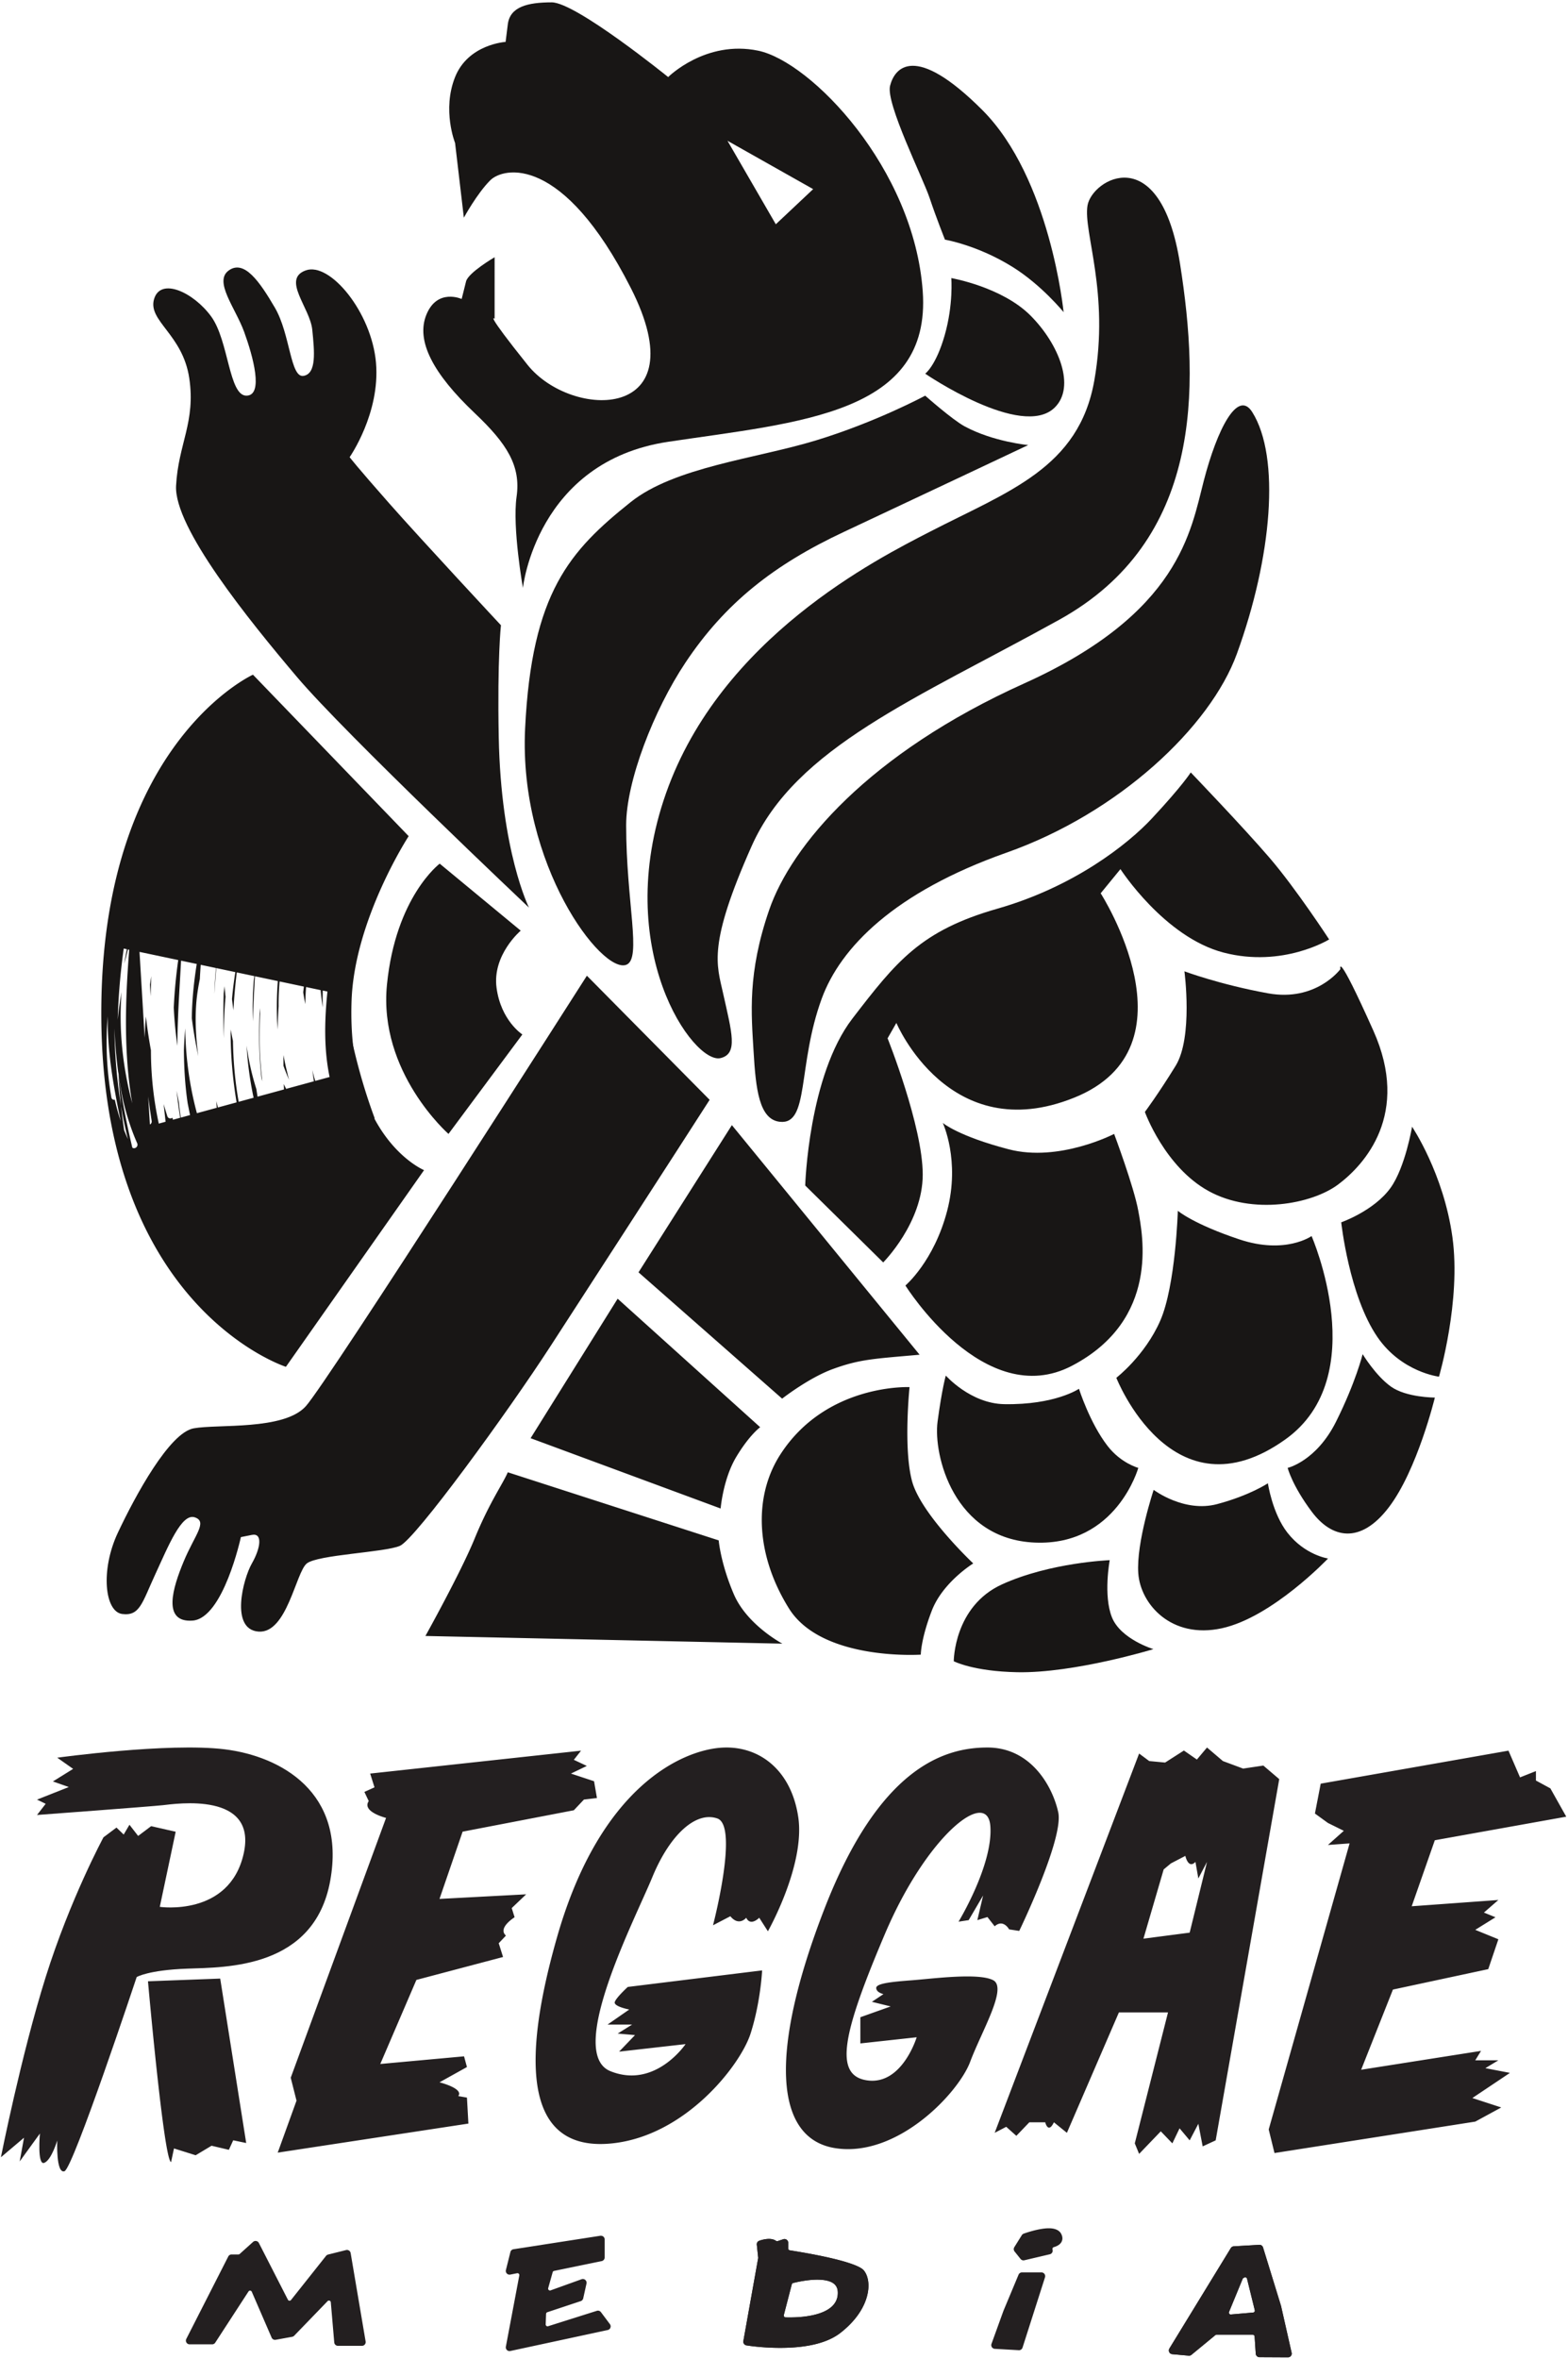 <svg xmlns="http://www.w3.org/2000/svg" fill="none" viewBox="0 0 361 543">
  <path fill="#231F20" fill-rule="evenodd" d="m23.82 422.879 2.993-2.248 1.663 1.605 1.33-2.251 1.996 2.573 2.992-2.25 5.653 1.285-3.658 17.287s15.962 2.328 19.288-12.143c3.326-14.468-15.63-11.575-18.623-11.252-2.991.322-28.931 2.248-28.931 2.248l1.994-2.571-1.994-.965 7.315-2.893-3.657-1.287 4.654-2.893-3.657-2.573s25.606-3.536 38.576-1.928c12.97 1.607 27.934 9.967 24.276 30.225-3.658 20.257-23.943 19.935-32.921 20.257-8.98.321-11.64 1.93-11.64 1.93s-14.634 44.05-16.628 44.694c-1.994.643-1.663-7.073-1.663-7.073s-1.33 4.501-2.992 5.144c-1.663.645-.999-6.752-.999-6.752l-4.655 6.429.997-5.466-5.321 4.501s4.656-23.472 10.309-41.477c5.655-18.009 13.303-32.156 13.303-32.156Z" clip-rule="evenodd"/>
  <path fill="#231F20" fill-rule="evenodd" d="m34.07 456.011 16.627-.625 5.986 37.849-2.991-.625-1 2.189-3.989-.939-3.66 2.191-4.987-1.566-.665 3.13c-1.663-.314-5.321-41.604-5.321-41.604ZM63.94 495.446l43.897-6.684-.332-5.981-1.996-.35c1.33-1.759-4.322-3.167-4.322-3.167l6.318-3.516-.666-2.465-19.287 1.761 8.313-19.349 19.953-5.277-.997-3.166 1.663-1.76c-1.997-1.757 1.994-4.221 1.994-4.221l-.665-2.11 3.326-3.166-19.952 1.056 5.319-15.479 25.608-4.925 2.326-2.462 2.994-.353-.665-3.868-5.321-1.761 3.658-1.758-2.992-1.407 1.662-2.108-48.553 5.273.998 3.168-2.327 1.054.998 2.112c-1.665 2.462 3.99 3.87 3.99 3.87l-21.948 59.802 1.331 5.276-4.324 11.961ZM164.157 443.118l3.99-2.077c1.994 2.422 3.657.345 3.657.345.999 2.077 2.994 0 2.994 0l1.995 3.117s8.646-15.235 6.984-26.316c-1.663-11.078-9.311-16.62-17.957-15.925-8.647.692-27.603 8.653-37.58 43.626-9.975 34.969-4.324 49.166 12.638 47.435 16.961-1.732 29.595-18.005 31.925-25.275 2.327-7.273 2.659-14.543 2.659-14.543l-30.927 3.808s-2.66 2.424-2.991 3.462c-.334 1.039 3.325 1.733 3.325 1.733l-4.989 3.462h5.655l-3.328 2.078 3.992.346-3.658 3.81 15.298-1.735s-6.985 10.388-17.295 6.234c-10.307-4.155 5.655-34.969 9.644-44.665 3.992-9.694 9.977-15.235 14.966-13.502 4.987 1.729-.997 24.582-.997 24.582ZM232.328 444.063l2.33.355s10.308-21.285 8.978-27.316c-1.331-6.03-6.319-14.898-16.295-14.898-9.975 0-24.942 4.609-37.578 37.247-12.638 32.637-11.64 52.857 2.66 54.984 14.299 2.129 28.266-12.771 30.927-19.865 2.66-7.095 8.646-17.026 5.322-18.8-3.326-1.775-13.967-.356-18.624 0-4.655.352-8.313.709-8.313 1.774 0 1.063 1.664 1.417 1.664 1.417l-2.661 1.775 4.323 1.063-6.983 2.484v6.03l12.968-1.418s-3.326 10.996-11.308 9.932c-7.98-1.065-5.651-10.997 3.992-33.701 9.644-22.703 23.611-33.699 24.276-24.83.666 8.869-7.317 21.993-7.317 21.993l2.328-.353 3.327-5.677-1.331 5.677 2.328-.71 1.663 2.127c1.995-1.774 3.324.71 3.324.71ZM273.898 444.814l-10.643 1.388 4.657-15.937 1.663-1.385 3.326-1.733s.664 3.118 2.327 1.387l.665 3.809 1.995-3.809-3.99 16.28Zm16.96-38.453-4.656.694-4.655-1.731-3.659-3.12-2.327 2.772-2.994-2.077-4.324 2.769-3.657-.344-2.328-1.733-33.255 87.298 2.661-1.386 2.328 2.079 2.992-3.119h3.658s.665 2.773 1.996 0l2.993 2.426 11.972-27.712h11.307l-7.649 30.137.997 2.425 4.989-5.196 2.662 2.771 1.661-3.463 2.328 2.77 1.995-3.809.998 5.196 2.993-1.387 14.633-83.141-3.659-3.119ZM360.599 418.124l-30.262 5.425-5.321 15.195 19.953-1.447-3.326 2.895 2.661 1.084-4.656 2.895 5.321 2.171-2.329 6.872-21.948 4.704-7.315 18.452 27.6-4.342-1.329 2.17h5.321l-2.992 1.808 5.652 1.086-8.646 5.788 6.651 2.171-5.986 3.257-46.224 7.234-1.331-5.427 18.622-65.841-4.987.361 3.658-3.256-3.658-1.809-2.994-2.171 1.331-6.873 43.23-7.598 2.661 6.151 3.659-1.448v2.173l3.326 1.807 3.658 6.513ZM77.81 539.915c-.45 0-.82-.34-.857-.789l-.792-9.239a.434.434 0 0 0-.284-.37.431.431 0 0 0-.454.107l-7.69 7.959a.86.86 0 0 1-.464.25l-3.792.689a.853.853 0 0 1-.942-.504l-4.567-10.551a.43.43 0 0 0-.358-.258c-.012-.002-.024-.002-.037-.002a.426.426 0 0 0-.36.196l-7.656 11.778a.86.86 0 0 1-.722.389H43.66a.86.86 0 0 1-.767-1.251l9.66-18.967a.855.855 0 0 1 .764-.47h1.577a.43.43 0 0 0 .288-.111l3.079-2.773a.86.86 0 0 1 1.342.245l6.678 13.051a.429.429 0 0 0 .72.071l8.064-10.157a.892.892 0 0 1 .467-.302l4.14-1.032a.86.86 0 0 1 1.058.691l3.448 20.345a.85.85 0 0 1-.192.698.849.849 0 0 1-.656.307h-5.52ZM117.311 541.124a.862.862 0 0 1-.847-1.02l3.096-16.4a.423.423 0 0 0-.12-.385.422.422 0 0 0-.302-.124.622.622 0 0 0-.085.007l-1.574.314a.86.86 0 0 1-1.003-1.053l1.035-4.138a.858.858 0 0 1 .703-.642l20.006-3.104c.019-.002.039-.002.057-.002.304 0 .489.073.635.201a.851.851 0 0 1 .301.65v4.141a.864.864 0 0 1-.687.843l-10.961 2.256a.425.425 0 0 0-.326.305l-1.027 3.655a.433.433 0 0 0 .119.431.441.441 0 0 0 .295.115.402.402 0 0 0 .144-.026l7.128-2.564a.853.853 0 0 1 .859.163.86.86 0 0 1 .273.832l-.758 3.414a.864.864 0 0 1-.569.628l-7.684 2.553a.429.429 0 0 0-.295.39l-.091 2.408a.43.43 0 0 0 .431.446.473.473 0 0 0 .129-.018l11.21-3.544a.792.792 0 0 1 .26-.043c.27 0 .526.129.689.346l2.068 2.76a.854.854 0 0 1 .118.816.854.854 0 0 1-.625.54l-22.422 4.827a.82.82 0 0 1-.18.022ZM188.159 524.686c-2.149 0-4.402.481-5.555.767a.428.428 0 0 0-.313.31l-1.831 7.061a.425.425 0 0 0 .072.365.424.424 0 0 0 .33.173c.291.009.613.014.957.014 3.171 0 10.597-.505 11.045-5.189.094-1.004-.1-1.758-.595-2.303-.725-.795-2.108-1.198-4.11-1.198Zm-8.56 15.697c-4.251 0-7.611-.552-7.752-.575a.868.868 0 0 1-.563-.355.864.864 0 0 1-.142-.644l3.417-19.131-.322-3.043a.858.858 0 0 1 .552-.899c.049-.019 1.138-.43 2.243-.43.663 0 1.212.151 1.634.447a.43.43 0 0 0 .384.055l1.291-.43a.85.85 0 0 1 .771.119.857.857 0 0 1 .361.698v1.31c0 .211.153.39.363.425 9.652 1.528 15.859 3.209 17.029 4.614.843 1.015 1.221 2.62 1.035 4.404-.208 2.005-1.31 5.961-6.337 9.928-2.946 2.327-7.646 3.507-13.964 3.507Z" clip-rule="evenodd"/>
  <path fill="#231F20" fill-rule="evenodd" d="M188.159 524.686c-2.149 0-4.402.481-5.555.767a.428.428 0 0 0-.313.31l-1.831 7.061a.425.425 0 0 0 .072.365.424.424 0 0 0 .33.173c.291.009.613.014.957.014 3.171 0 10.597-.505 11.045-5.189.094-1.004-.1-1.758-.595-2.303-.725-.795-2.108-1.198-4.11-1.198Zm-8.56 15.697c-4.251 0-7.611-.552-7.752-.575a.868.868 0 0 1-.563-.355.864.864 0 0 1-.142-.644l3.417-19.131-.322-3.043a.858.858 0 0 1 .552-.899c.049-.019 1.138-.43 2.243-.43.663 0 1.212.151 1.634.447a.43.43 0 0 0 .384.055l1.291-.43a.85.85 0 0 1 .771.119.857.857 0 0 1 .361.698v1.31c0 .211.153.39.363.425 9.652 1.528 15.859 3.209 17.029 4.614.843 1.015 1.221 2.62 1.035 4.404-.208 2.005-1.31 5.961-6.337 9.928-2.946 2.327-7.646 3.507-13.964 3.507ZM229.033 540.604a.858.858 0 0 1-.76-1.152l2.757-7.616 3.468-8.292a.854.854 0 0 1 .792-.53h4.484a.862.862 0 0 1 .819 1.123l-5.174 16.186a.857.857 0 0 1-.81.599l-5.576-.318ZM235.636 520.246a.855.855 0 0 1-.671-.323l-1.381-1.727a.863.863 0 0 1-.058-.992l1.724-2.757a.865.865 0 0 1 .433-.353c.035-.012 3.35-1.237 5.793-1.237 1.443 0 2.432.456 2.861 1.314.437.873.242 1.525-.003 1.919-.306.496-.886.871-1.722 1.112a.438.438 0 0 0-.261.21.44.44 0 0 0-.032.332.858.858 0 0 1-.623 1.098l-5.863 1.379a.844.844 0 0 1-.197.025ZM286.685 524.144a.442.442 0 0 0-.192.044l-.193.097a.448.448 0 0 0-.205.22l-3.132 7.597a.428.428 0 0 0 .398.595l5.147-.444a.432.432 0 0 0 .381-.531l-1.786-7.251a.434.434 0 0 0-.418-.327Zm3.278 18.385a.862.862 0 0 1-.853-.804l-.265-3.968a.431.431 0 0 0-.43-.402h-8.334a.43.43 0 0 0-.274.097l-5.503 4.534a.862.862 0 0 1-.548.198l-3.872-.349a.866.866 0 0 1-.69-.469.872.872 0 0 1 .033-.835l14.142-23.113a.857.857 0 0 1 .682-.408s5.801-.341 5.935-.347c.361 0 .692.244.804.608l4.141 13.451 2.441 10.79a.86.86 0 0 1-.838 1.051l-6.571-.034Z" clip-rule="evenodd"/>
  <path fill="#231F20" fill-rule="evenodd" d="M286.685 524.144a.442.442 0 0 0-.192.044l-.193.097a.448.448 0 0 0-.205.22l-3.132 7.597a.428.428 0 0 0 .398.595l5.147-.444a.432.432 0 0 0 .381-.531l-1.786-7.251a.434.434 0 0 0-.418-.327Zm3.278 18.385a.862.862 0 0 1-.853-.804l-.265-3.968a.431.431 0 0 0-.43-.402h-8.334a.43.43 0 0 0-.274.097l-5.503 4.534a.862.862 0 0 1-.548.198l-3.872-.349a.866.866 0 0 1-.69-.469.872.872 0 0 1 .033-.835l14.142-23.113a.857.857 0 0 1 .682-.408s5.801-.341 5.935-.347c.361 0 .692.244.804.608l4.141 13.451 2.441 10.79a.86.86 0 0 1-.838 1.051l-6.571-.034Z" clip-rule="evenodd"/>
  <path fill="#181615" d="m178.615 51.618-11.127-19.217 19.725 11.127-8.598 8.09Zm33.825 15.419c-2.024-28.319-25.732-52.84-37.871-55.369-12.138-2.529-20.738 6.069-20.738 6.069S132.588.542 127.025.542c-5.562 0-9.609 1.013-10.114 5.058l-.507 4.045s-8.597.506-11.632 8.092c-3.034 7.586 0 15.171 0 15.171l2.021 17.193s3.035-5.563 6.07-8.597c3.034-3.034 16.69-6.067 32.37 24.78 15.68 30.848-13.656 30.341-23.77 17.699-10.118-12.642-7.587-10.62-7.587-10.62V59.204s-6.069 3.541-6.576 5.563c-.507 2.023-1.01 4.045-1.01 4.045s-5.566-2.528-8.094 3.54c-2.528 6.07 1.517 13.655 11.128 22.757 7.432 7.043 10.62 12.136 9.608 19.216-1.011 7.081 1.458 20.982 1.458 20.982s3.094-29.072 33.441-33.624c30.346-4.551 60.633-6.328 58.609-34.646ZM219.016 64.003s.504 6.067-1.517 13.147c-2.024 7.08-4.491 8.857-4.491 8.857s22.192 15.165 29.779 7.831c4.946-4.78 1.012-14.665-5.563-21.24-6.576-6.573-18.208-8.595-18.208-8.595ZM217.56 55.158s7.526 1.26 15.618 6.316c6.671 4.169 11.694 10.372 11.694 10.372S241.837 41 226.158 25.323c-15.68-15.678-20.232-9.61-21.242-5.564-1.012 4.046 7.587 21.24 9.104 25.791 1.517 4.551 3.54 9.608 3.54 9.608Z"/>
  <path fill="#181615" d="M187.658 101.424c14.074-4.266 25.348-10.36 25.348-10.36s6.253 5.543 9.104 7.08c6.576 3.541 14.607 4.292 14.607 4.292s-26.239 12.396-42.423 19.982c-16.186 7.585-27.374 16.429-36.478 30.082-7.278 10.915-13.656 27.296-13.656 37.423 0 17.699 3.634 30.679.063 32.119-5.625 2.268-24.845-23.018-23.328-54.37 1.518-31.353 10.321-40.921 24.278-52.087 10.116-8.093 28.842-10.027 42.485-14.161Z"/>
  <path fill="#181615" d="M165.91 243.527c-6.209 1.549-25.229-25.028-12.583-60.932 12.642-35.904 48.75-54.016 60.693-60.177 18.145-9.362 34.391-14.665 37.933-34.894 3.538-20.229-2.59-34.14-1.58-40.21 1.011-6.068 16.753-15.418 21.305 13.407s5.056 63.719-27.819 81.924c-32.874 18.206-60.693 29.331-70.807 52.087-10.118 22.757-8.069 27.167-6.576 33.883 2.024 9.103 3.479 13.902-.566 14.912Z"/>
  <path fill="#181615" d="M179.566 258.193c6.808.716 3.983-12.903 9.608-28.32 4.306-11.8 16.752-24.521 42.547-33.624 25.794-9.102 46.914-28.914 53.044-45.771 8.094-22.251 10.055-45.267 3.542-55.628-3.373-5.364-8.094 4.046-11.129 15.678-3.034 11.632-5.501 30.602-41.412 46.783-35.909 16.182-53.61 37.421-58.669 52.087-5.059 14.666-4.107 24.014-3.601 32.612.504 8.597 1.264 15.678 6.07 16.183ZM121.78 208.887s-6.449-12.895-6.954-39.192c-.349-18.202.505-25.79.505-25.79s-18.146-19.465-25.732-28.062c-7.587-8.598-9.104-10.62-9.104-10.62s7.08-10.113 6.07-21.745C85.55 71.846 75.94 60.216 70.376 62.238c-5.562 2.023 1.012 8.598 1.518 13.654.506 5.057 1.013 10.115-2.021 10.62-3.035.505-3.035-9.61-6.576-15.677-3.542-6.069-7.08-11.124-10.622-8.596-3.541 2.527 1.517 8.596 3.542 14.159 2.02 5.563 4.55 14.666.503 14.666-4.045 0-4.045-12.642-8.09-18.206-4.048-5.563-11.635-9.102-13.152-4.046-1.517 5.057 6.576 8.09 8.093 18.206 1.517 10.114-2.528 15.169-3.034 24.778-.507 9.61 16.69 30.848 27.818 43.997 11.125 13.148 53.424 53.094 53.424 53.094ZM135.119 224.569l28.26 28.566s-8.09 12.643-36.605 56.646c-9.918 15.303-31.168 44.495-34.71 46.012-3.54 1.517-18.904 2.028-21.432 4.052-2.529 2.024-4.553 16.185-11.128 15.678-6.574-.507-3.541-12.138-1.517-15.678 2.024-3.539 2.528-7.079 0-6.573l-2.528.505s-4.048 18.712-11.128 19.217c-7.08.505-4.552-7.585-2.023-13.654 2.53-6.068 5.565-9.104 2.53-10.114-3.035-1.011-6.07 6.575-9.104 13.148-3.035 6.574-3.541 9.608-7.587 9.103-4.046-.505-5.058-10.113-1.012-18.711 4.047-8.597 11.885-23.01 17.45-24.021 5.563-1.012 20.737.503 25.794-5.059 5.057-5.561 64.74-99.117 64.74-99.117Z"/>
  <path fill="#181615" d="m120.263 238.091-17.008 22.889s-16.187-14.161-14.163-34.388c2.024-20.228 12.139-27.814 12.139-27.814l18.652 15.419s-6.576 5.562-5.562 13.147c1.01 7.586 5.942 10.747 5.942 10.747ZM77.256 239.503c-.23-2.714-.436-5.431-.607-8.148.073 2.734.262 5.457.607 8.148ZM185.382 272.857s.757-25.287 10.874-38.434c10.115-13.147 15.679-20.226 33.382-25.283 17.701-5.056 30.073-14.889 35.529-20.734 7.08-7.584 8.978-10.621 8.978-10.621s12.139 12.642 18.208 19.722c6.07 7.08 13.656 18.711 13.656 18.711s-10.621 6.573-24.277 3.034c-13.656-3.54-23.772-19.216-23.772-19.216l-4.552 5.562s22.76 35.399-6.069 47.03c-28.83 11.632-40.968-17.193-40.968-17.193l-2.023 3.541s8.092 20.227 8.092 31.354c0 11.126-9.104 20.227-9.104 20.227l-17.954-17.7Z"/>
  <path fill="#181615" d="M217.054 258.451s4.046 8.596 1.011 20.227c-3.035 11.632-9.611 17.195-9.611 17.195s18.149 29.073 38.38 18.453c20.23-10.62 16.244-30.086 15.233-35.648-1.01-5.561-5.562-17.698-5.562-17.698s-12.645 6.573-24.277 3.539c-11.635-3.034-15.174-6.068-15.174-6.068ZM272.689 223.557s2.024 15.173-2.023 21.746c-4.047 6.574-7.081 10.62-7.081 10.62s4.552 12.644 14.668 18.206c10.116 5.561 23.772 3.034 29.841-1.518 6.069-4.551 16.691-16.184 8.092-35.4-8.599-19.216-7.587-14.159-7.587-14.159s-5.564 7.587-16.69 5.563c-11.127-2.024-19.22-5.058-19.22-5.058ZM271.171 278.678s-.505 17.195-4.045 25.286c-3.541 8.091-10.116 13.149-10.116 13.149s12.855 32.809 38.945 14.159c20.17-14.419 6.008-46.783 6.008-46.783s-6.008 4.304-16.629.765c-10.621-3.54-14.163-6.576-14.163-6.576ZM325.102 259.331s-1.58 9.341-4.932 14.033c-3.793 5.31-11.38 7.965-11.38 7.965s1.81 16.919 8.346 26.422c5.564 8.092 14.162 9.103 14.162 9.103s5.118-17.44 3.094-32.105c-2.021-14.666-9.29-25.418-9.29-25.418Z"/>
  <path fill="#181615" d="M248.412 319.642s2.468 7.831 6.576 13.147c3.09 4.002 7.08 5.058 7.08 5.058s-5.012 17.958-23.771 17.194c-18.775-.765-23.453-20.234-22.443-27.82 1.011-7.585 1.897-10.619 1.897-10.619s5.69 6.447 13.463 6.579c11.731.199 17.198-3.539 17.198-3.539ZM313.722 311.671s2.969 4.935 6.51 7.464c3.539 2.529 10.115 2.529 10.115 2.529s-4.045 16.69-10.621 25.286c-6.576 8.596-13.149 7.079-17.701 1.01-4.552-6.068-5.566-10.113-5.566-10.113s6.576-1.517 11.128-10.619c4.552-9.103 6.135-15.557 6.135-15.557ZM291.907 341.387s1.014 6.916 4.493 11.372c4.045 5.184 9.356 5.942 9.356 5.942s-12.837 13.533-24.47 16.062c-11.632 2.529-18.712-5.562-19.219-12.642-.506-7.08 3.542-19.217 3.542-19.217s7.019 5.304 14.606 3.281c7.586-2.022 11.692-4.798 11.692-4.798ZM255.491 359.087s-1.517 8.089.507 13.147 9.549 7.328 9.549 7.328-18.208 5.561-31.298 5.316c-10.226-.193-14.667-2.529-14.667-2.529s0-12.644 11.128-17.701c11.125-5.056 24.781-5.561 24.781-5.561Z"/>
  <path fill="#181615" d="M209.405 319.257s-1.455 14.038.568 21.623c2.022 7.586 14.099 18.959 14.099 18.959s-7.018 4.304-9.547 10.878c-2.53 6.574-2.53 10.115-2.53 10.115s-22.759 1.517-30.346-10.62c-7.587-12.137-8.313-25.604-2.023-35.4 10.561-16.441 29.779-15.555 29.779-15.555ZM180.132 378.302s-8.153-4.304-11.187-11.384c-3.035-7.08-3.48-12.384-3.48-12.384l-48.554-15.676c-1.2 2.776-4.235 6.948-7.649 15.292-3.188 7.789-11.318 22.383-11.318 22.383l82.188 1.769ZM165.91 347.196s.566-6.82 3.6-11.878c3.035-5.058 5.504-6.833 5.504-6.833l-32.815-29.577-20.04 32.106 43.751 16.182ZM180.07 321.912s6.131-4.801 11.695-6.823c6.2-2.253 9.307-2.344 19.952-3.289L168.5 258.958l-21.496 33.881 33.066 29.073ZM78.243 206.5c-.534 4.887-1.027 9.775-1.518 14.666.98-.262 1.955-.523 2.932-.786.02-4.45.305-8.684 1.499-13.006l-2.895.501c-2.262 17.178-7.468 36.5 2.513 52.231.397.626 3.104-.053 2.931-.786-1.827-7.68-2.223-15.582-4.048-23.264-.162-.684-3.086.049-2.932.786a118.44 118.44 0 0 0 6.577 21.24c.303.73 3.159-.166 2.931-.786-3.783-10.207-6.12-20.578-7.587-31.353-.086-.631-3.04-.013-2.931.786 1.467 10.775 3.805 21.144 7.587 31.353.978-.261 1.952-.525 2.931-.786-2.875-6.906-5.033-13.918-6.576-21.24-.977.261-1.953.525-2.932.786 1.826 7.681 2.223 15.583 4.049 23.264.977-.261 1.952-.525 2.931-.786-9.941-15.669-4.804-34.83-2.549-51.946.103-.787-2.702-.197-2.895.501-1.237 4.474-1.514 8.65-1.536 13.291-.003.555 2.848.052 2.932-.786.49-4.89.985-9.779 1.517-14.666.047-.432-2.831-.13-2.931.786Z"/>
  <path fill="#181615" d="M76.705 206.21c-.894 3.509-1.779 6.994-2.025 10.62l2.976-.205c.205-4.564 1.1-8.643 2.954-12.858l-2.895-.085c-2.522 19.495-4.887 38.483 3.563 56.928.61 1.329 3.514.489 2.93-.784-8.353-18.237-6.01-37.09-3.517-56.349.198-1.521-2.454-1.081-2.892-.083-1.953 4.438-2.9 8.57-3.119 13.436-.068 1.573 2.883 1.168 2.976-.205.246-3.623 1.129-7.108 2.024-10.62.37-1.458-2.637-1.127-2.975.205ZM34.685 229.298c.03-1.544.078-3.087.174-4.63-.118.645-.223 1.291-.33 1.937.04.897.093 1.795.156 2.693ZM59.897 233.319c-.026-.44-.058-.878-.082-1.318-.218 5.322-.224 10.635.363 15.928.023.115.04.232.065.347.055.196.102.393.16.588-.664-5.181-.747-10.361-.506-15.545ZM65.26 242.831c-.01.827.002 1.653.005 2.482.386 1.087.821 2.159 1.287 3.219-.145-.545-.297-1.088-.414-1.643a64.277 64.277 0 0 1-.879-4.058Z"/>
  <path fill="#181615" d="M25.644 252.584c-1.106-6.375-1.36-12.594-.845-18.694-.106 8.098 1.319 16.198 3.005 24.152a45.252 45.252 0 0 1-1.37-4.932c-.348.067-.71-.074-.79-.526Zm1.5-31.812.004-.048c.003-.012.008-.022.01-.033l-.015.081Zm6.975 31.587c.247 1.878.505 3.757.802 5.635.063.393-.142.675-.412.822l-.39-6.457Zm-7.02-17.671c.161-5.469.626-10.935 1.384-16.367l.726.154a43.737 43.737 0 0 0-.583 3.31l.834-3.257.289.06c-.923 11.714-1.3 23.76.7 35.363-2.215-8.361-3.123-17.027-2.465-25.611a88.226 88.226 0 0 0-.885 6.348Zm52.017 8.679c.295 1.132.614 2.256.946 3.376l-7.482 2.04a50.861 50.861 0 0 1-.694-2.532c.136.876.258 1.747.383 2.619l-6.4 1.745c-.176-.372-.364-.739-.533-1.114.012.414.03.831.043 1.247l-6.082 1.658a87.252 87.252 0 0 1-.276-1.747 59.944 59.944 0 0 1-2.249-10.007c.227 4.029.774 8.04 1.616 12.002l-3.436.937c-.826-4.633-1.237-9.312-1.319-14.003-.182-.88-.357-1.76-.527-2.638-.044 5.6.434 11.207 1.366 16.772l-4.308 1.174c-.116-.498-.256-.992-.368-1.49l.106 1.561-4.569 1.247c-1.734-6.437-2.597-12.979-2.69-19.531a105.35 105.35 0 0 0-.303 5.04c.028 4.09.267 8.171.873 12.237.183.901.357 1.788.54 2.685l-2.127.58a75.558 75.558 0 0 1-.455-3.541c-.165-.877-.338-1.751-.514-2.625.22 2.072.505 4.142.82 6.207l-1.66.453c-.036-.158-.072-.312-.105-.469-.378.283-1.01.225-1.196-.37-.291-.919-.568-1.843-.838-2.768.146 1.351.295 2.711.445 4.067l-1.566.428a79.447 79.447 0 0 1-1.807-16.867 114.963 114.963 0 0 1-1.155-7.795c-.06.684-.12 1.367-.164 2.054-.059.946-.09 1.893-.124 2.84l-1.188-19.751 8.913 1.879c-.51 3.637-.864 7.284-1.025 10.94.128 2.933.427 5.87.837 8.802.012-6.517.497-13.057.842-19.604l3.61.762c-.665 4.142-1.08 8.305-1.137 12.469.367 2.928.895 5.829 1.48 8.722-.518-4.152-.784-8.323-.421-12.506.155-1.781.446-3.516.793-5.234.049-1.084.13-2.171.198-3.258l3.51.74a92.524 92.524 0 0 0-.356 6.006c.114-1.996.264-3.994.427-5.991l4.395.927a88.923 88.923 0 0 0-.778 6.217c.099.85.21 1.704.34 2.558.14-2.907.422-5.809.761-8.707l4.055.856c-.044.299-.085.598-.13.897-.245 3.158-.336 6.346-.209 9.507.078-3.454.272-6.915.48-10.375l5.259 1.11c-.291 3.702-.285 7.427-.076 11.165.068-1.794.152-3.587.258-5.38-.02-1.91.067-3.812.225-5.7l5.59 1.181c-.044.447-.111.893-.148 1.342.138.898.298 1.796.472 2.693a75.51 75.51 0 0 1 .187-3.928l3.343.706c.124 1.332.277 2.664.482 3.991-.018-1.297-.014-2.592.008-3.89l2.694.569.745-5.784c.217 6.877.742 13.74 1.374 20.597Zm-48.653 20.762c-1.264-5.307-2.417-11.046-3.198-16.931.136 2.446.338 4.885.6 7.317.432 2.611.963 5.169 1.586 7.651-.31-.672-.6-1.35-.872-2.036a139.459 139.459 0 0 1-.713-5.615c-.96-5.81-1.45-11.856-1.527-17.817.152 3.506.465 7.024.926 10.5-.01-.185-.018-.37-.029-.557.659 5.711 2.06 11.285 4.346 16.484.341.772-.581 1.462-1.119 1.004Zm51.51-9.796-.565-3.504a49 49 0 0 0 .978 2.433c.208.476-.054.907-.412 1.071Zm-1.034-23.955c.634-18.726 13.149-37.928 13.149-37.928l-35.85-37.163s-33.979 15.418-34.898 75.35c-1.073 70.035 42.485 83.947 42.485 83.947l31.804-45.266s-17.763-7.339-16.69-38.94Z"/>
  <path fill="#181615" d="M51.503 228.606c-.096 3.467-.113 6.928.071 10.368a92.393 92.393 0 0 1 .352-9.567 59.41 59.41 0 0 1-.23-2.413c-.078.535-.125 1.075-.193 1.612Z"/>
</svg>
